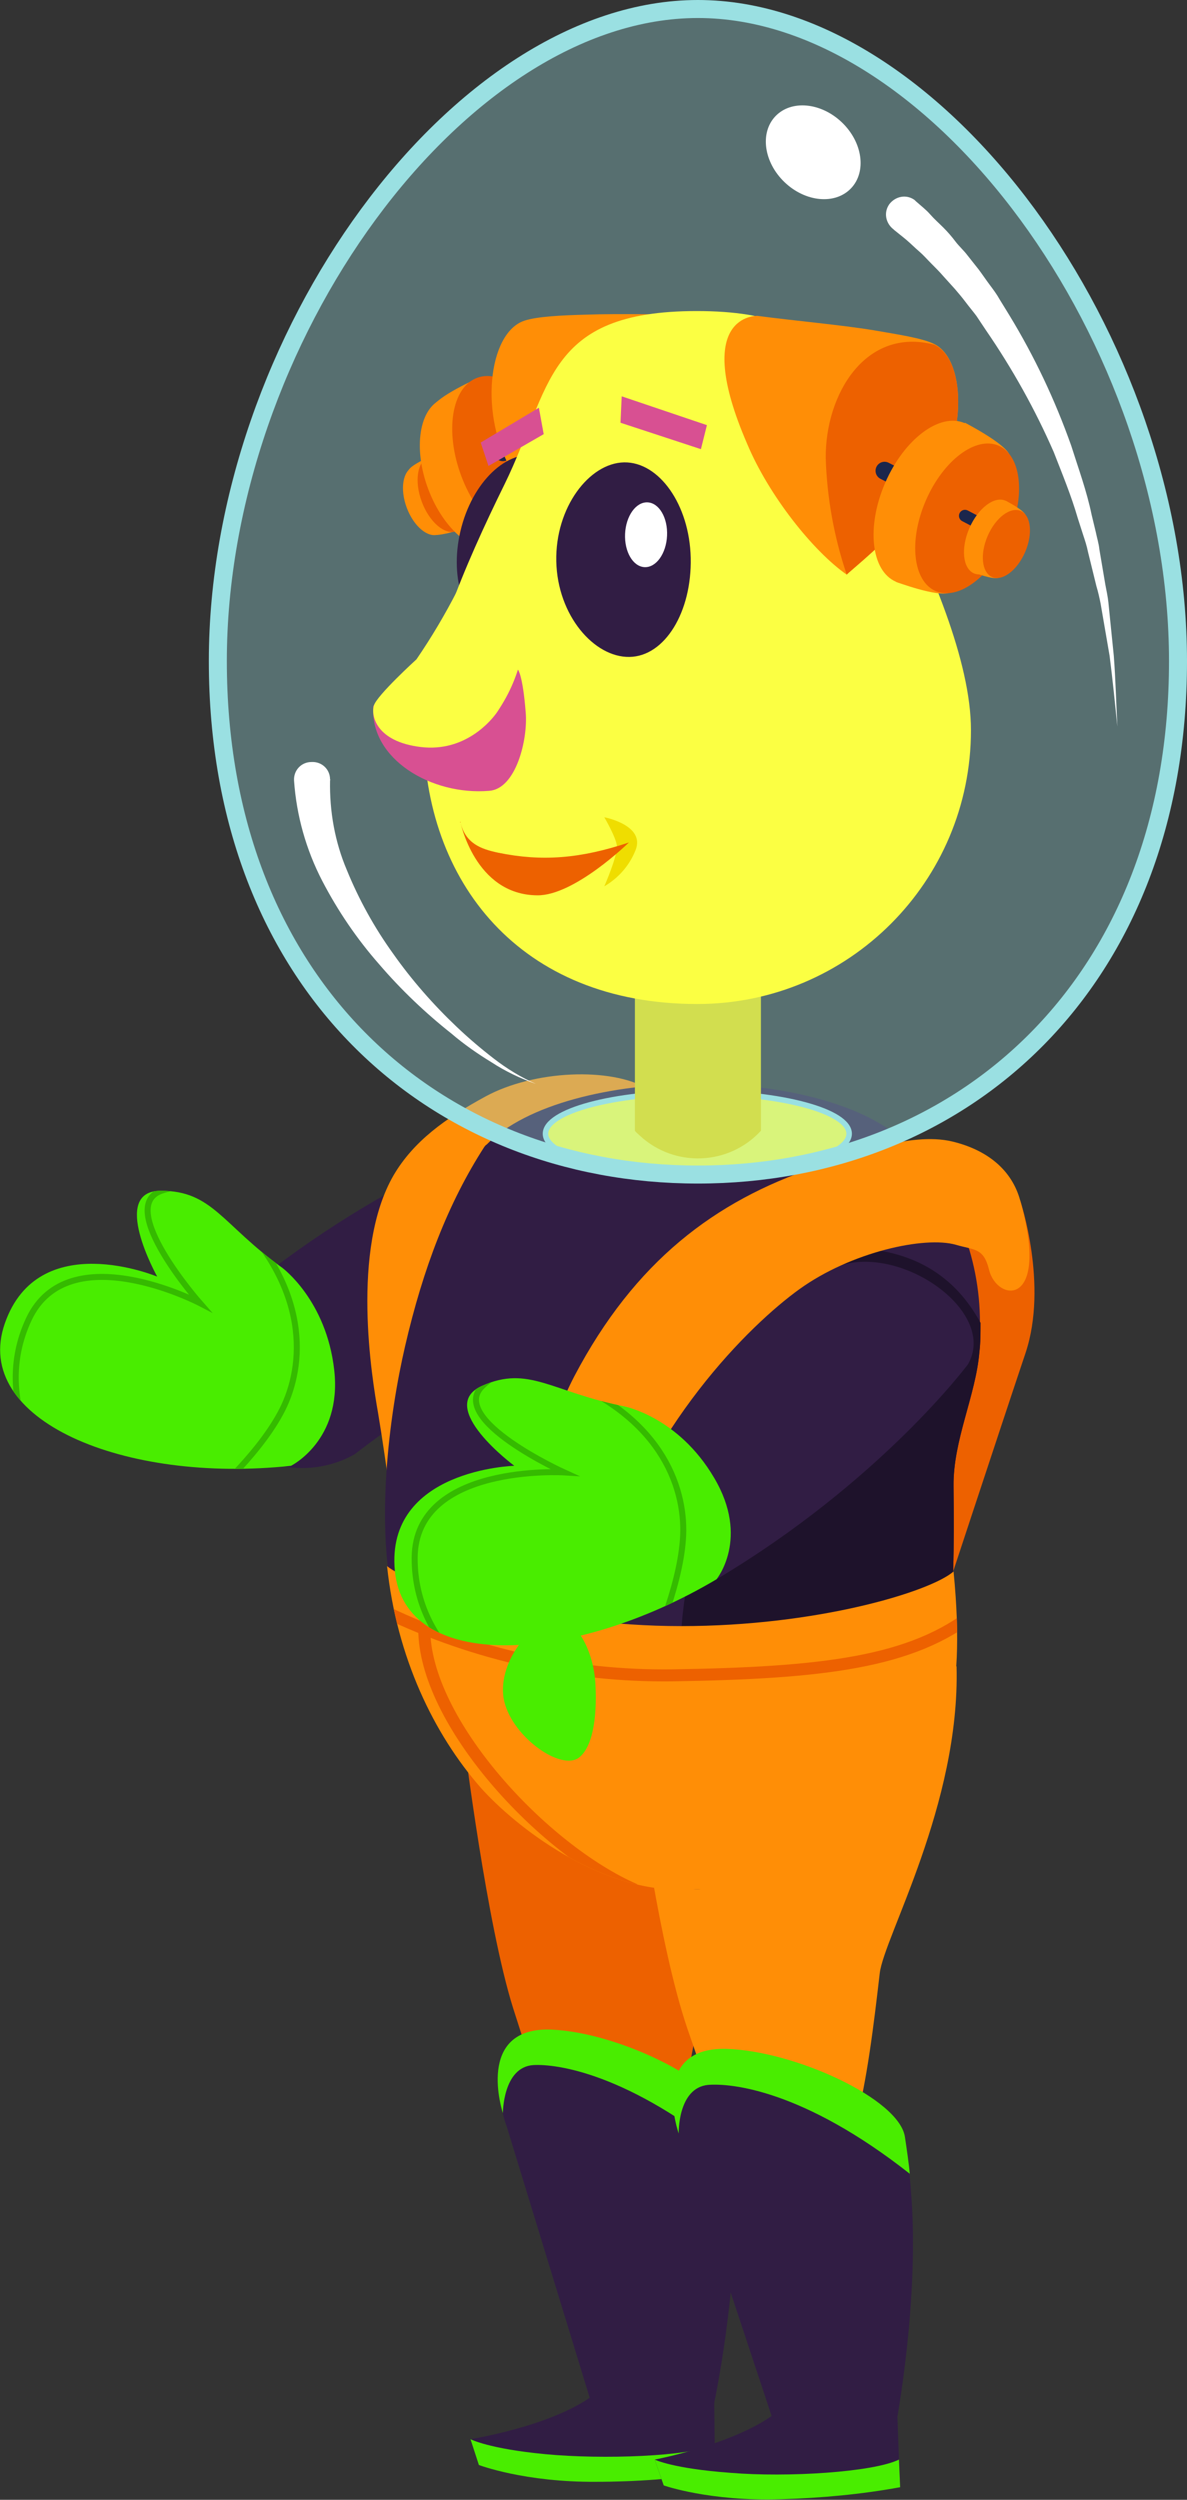 <svg xmlns="http://www.w3.org/2000/svg" xmlns:xlink="http://www.w3.org/1999/xlink" id="Layer_1" x="0" y="0" version="1.1" viewBox="0 0 197.8 416.3" style="enable-background:new 0 0 197.8 416.3" xml:space="preserve"><rect x="0" y="0" width="197.8" height="416.3" fill="#333333" stroke="none"/><style type="text/css">.st0{fill:#ed6100}.st1{fill:#311d44}.st2{fill:#49ed00}.st3{clip-path:url(#SVGID_2_)}.st4{fill:none;stroke:#35ba00;stroke-miterlimit:10}.st5{fill:#ff8e06}.st6{fill:#1e122b}.st7{clip-path:url(#SVGID_4_)}.st8,.st9{fill:none;stroke:#ed6100;stroke-width:2;stroke-miterlimit:10}.st9{fill:#fbff43;stroke:#9ae0e2;stroke-width:.92}.st10{fill:#efdd00}.st11{opacity:.35;fill:#9ae0e2;enable-background:new}.st12{fill:none;stroke:#1b264c;stroke-width:3;stroke-linecap:round;stroke-miterlimit:10}.st13{fill:#fff}.st14{fill:#fbff43}.st15{fill:none;stroke:#1b264c;stroke-width:2;stroke-linecap:round;stroke-miterlimit:10}.st16{fill:#d85092}.st17{fill:none;stroke:#9ae0e2;stroke-width:3;stroke-miterlimit:10}.st18{clip-path:url(#SVGID_6_)}</style><path id="b-thigh" d="M77.4,290.5c0,0,3.7,29.9,8.1,43.9c7.2,22.8,9.8,26.6,18.4,27.9c8.6,1.3,11.5-19.1,13.9-36.3	c0.8-6,10.2-25.6,2.1-36.1C108.4,275,92.4,273,84.2,274.6C80.4,275.4,75.7,281.8,77.4,290.5z" class="st0"/><g id="b-calf"><path d="M91.6,349l13.2,54.5l8.1,0.9c0,0,7.8-28.8,0.6-54C105.5,322.2,91.6,349,91.6,349z" class="st0"/><path d="M122,358.4c0.1,1.3,0.3,2.6,0.3,4c1.1,18-3.5,38.8-3.5,38.8L99,401.7l-13.1-42.8l-1.5-4.9c0,0-4.8-11.6,8.2-11 C103.9,343.5,121.2,352,122,358.4z" class="st1"/><path d="M119,398.8l0.1,8.3l0.1,4.7c-6.6,1-13.2,1.5-19.8,1.5c-12,0.1-19.6-2.8-19.6-2.8l-1.4-4.3 c0,0,13.3-2.1,20.3-7.2C105.7,393.9,113.2,396.2,119,398.8z" class="st1"/><path d="M119.1,407.1l0.1,4.7c-6.6,1-13.2,1.5-19.8,1.5c-12,0.1-19.6-2.8-19.6-2.8l-1.4-4.3c0,0,3,1.6,12.5,2.5 C100.4,409.6,114.9,409.1,119.1,407.1z" class="st2"/><path d="M121.4,353.4c0.1,1.3,0.6,4.8,0.7,6.1c-17.5-14.4-29.5-15.8-33.2-15.6c-5.1,0.3-5.1,8-5.1,8S79,337.4,92,338 C103.3,338.5,120.7,347,121.4,353.4z" class="st2"/></g><path id="b-arm" d="M59.2,242.1c11.5-8.9,27.8-18.3,33.8-27.3s0.3-26.9-9.3-25c0,0-23.1,7.7-47.1,28.7	c0,0-9.7,12.1,1.4,21.2S59.2,242.1,59.2,242.1z" class="st1"/><g id="b-hand"><g><defs><path id="SVGID_1_" d="M47,211.1c-10-7.2-11.6-12.8-20.2-12.8s-0.6,14.3-0.6,14.3s-19.8-8.3-25.4,7.8s19.9,26.7,47.7,23.7 c0,0,8.5-4.2,7.2-15.9S47,211.1,47,211.1z"/></defs><clipPath id="SVGID_2_"><use xlink:href="#SVGID_1_" style="overflow:visible"/></clipPath><g class="st3"><polygon points="21.7 186.5 3.6 204 -6.7 237.4 52.5 252.1 60.7 215" class="st2"/><path d="M34.1,250.2c0,0,8.6-7.4,12.6-14.8c3.8-6.9,5.5-19.6-7.3-32.8" class="st4"/><path d="M8.7,246.3c0,0-10.5-12.5-3.9-26.6s28.5-2.7,28.5-2.7s-14.1-16-6.4-18.7s12.7,4.4,12.7,4.4" class="st4"/></g></g></g><path id="f-thigh" d="M106.5,298.6c0,0,3.3,25.2,8,39.1c7.7,22.6,10.4,26.4,19,27.5c8.6,1.1,11.1-19.4,13.1-36.6	c0.7-6,13.4-28.1,12.8-51.1c-18.7,1.2-29.3,1.9-37.8,4C117.5,282.5,105.1,290.8,106.5,298.6z" class="st5"/><g id="f-calf"><path d="M120.9,352.2l14.5,54.1l8.1,0.7c0,0,7.1-29-0.7-54C134.1,325.1,120.9,352.2,120.9,352.2z" class="st5"/><path d="M151.4,360.9c0.2,1.3,0.3,2.6,0.4,4c1.5,18-2.5,38.9-2.5,38.9l-19.9,1l-14.1-42.5l-1.6-4.8 c0,0-5.1-11.5,7.9-11.2C133,346.5,150.5,354.5,151.4,360.9z" class="st1"/><path d="M149.5,401.3l0.3,8.3l0.2,4.6c-6.5,1.2-13.2,1.8-19.8,2c-12,0.4-19.6-2.3-19.6-2.3l-1.5-4.3 c0,0,13.2-2.5,20.1-7.7C136,396.8,143.6,398.8,149.5,401.3z" class="st1"/><path d="M149.8,409.6l0.2,4.6c-6.5,1.2-13.2,1.8-19.8,2c-12,0.4-19.6-2.3-19.6-2.3l-1.5-4.3c0,0,3,1.5,12.6,2.2 C131.2,412.6,145.5,411.7,149.8,409.6z" class="st2"/><path d="M150.8,355.9c0.2,1.3,0.7,4.7,0.8,6.1c-17.8-14-29.8-15.1-33.6-14.8c-5.1,0.5-4.9,8.1-4.9,8.1 s-5.1-14.4,7.9-14.1C132.3,341.5,149.9,349.5,150.8,355.9z" class="st2"/></g><g id="torso"><path d="M170,199.9c0,0,4.7,14,0.9,25.4c-3.8,11.3-15.2,45.9-15.2,45.9h-12.9c0,0,16.1-68.7,1.3-75.6 c0,0,11-5.7,15.2-2.6S170,199.9,170,199.9z" class="st0"/><path d="M107.9,181.3c-1.9,1.5-20.9,5.4-23.1,9c-6.4,10.4-7.1,25.2-7.6,30.5c-1.3,11.9-0.6,23.9,2.1,35.5 c0.7,2.9-3.4,3.9-2.5,6.7c0.9,2.6,2.3,8.6-1.9,10.5c-7.2,3.3-9-21-11.9-38.2c-1-5.7-4.6-27.2,2.6-39.6c3.3-5.6,8.5-9.4,15.3-13.1 C89,178.2,101.8,177.7,107.9,181.3z" class="st5"/><path d="M163.2,225.2c-0.6,7.2-4.4,14.7-4.3,22.3c0.1,10,0.1,18.5-1.1,26.2c-1.4,8.9-4.5,16.6-10.8,23.9 c-5.8,6.8-22.9,17-30.8,17c-8.7,0-18.3-8.3-24.7-13.7c-7.3-6.1-23.1-23.3-25.5-32.4c-3.7-14-1.1-33.1,1.5-44.3 c3-13,7.2-23.9,13.2-33.2c0.1-0.1,0.2-0.3,0.4-0.4c13.3-13.5,56.8-13.5,70.1,0c7.8,7.9,12.1,18.6,12.1,29.7 C163.4,221.9,163.4,223.6,163.2,225.2z" class="st1"/><path d="M163.2,225.2c-0.6,7.2-4.4,14.7-4.3,22.3c0.1,10,0.1,18.5-1.1,26.2c-8.3,5.5-24,11.4-44-0.3 c-2.1-1.2,9.3-66.1,27.7-65.6c10.6,0.2,17.6,4.6,21.9,12.5C163.4,221.9,163.4,223.6,163.2,225.2z" class="st6"/><g><defs><path id="SVGID_3_" d="M158.9,261.7c2.2,22.5-1.9,30.3-8.3,37.5c-13.9,15.6-26.4,15.4-37.1,15.5c-13.9,0.1-27.5-10.4-33.4-17 c-7.8-8.9-14-21.7-15.6-36.9c4.1,3.5,26.4,10,49,10C136.1,270.8,155,265.1,158.9,261.7z"/></defs><clipPath id="SVGID_4_"><use xlink:href="#SVGID_3_" style="overflow:visible"/></clipPath><g class="st7"><rect width="98.4" height="54.6" x="62.7" y="260" class="st5"/><path d="M64.4,268.5c14.9,7.1,31.1,10.7,47.6,10.5c25.1-0.4,40-2.1,50.5-10.5" class="st8"/><path d="M70.7,271.3c0,15.4,19.7,36.7,35.1,43.4" class="st8"/></g></g></g><path id="f-arm" d="M104,234.2c12-8.2,26-20.7,36.5-23.6s25.7,8.1,20.8,16.6c0,0-14.5,19.5-41.9,35.8	c0,0-14.5,5.5-19.7-7.9C94.4,241.6,104,234.2,104,234.2z" class="st1"/><g id="suspender"><path d="M170,199.9c5.1,18-3.9,17-5.2,11.5c-0.9-3.6-2.4-3.2-5.5-4.1c-5.2-1.5-17.5,1.2-26.1,7.4 c-8.2,5.9-25.4,22.7-33.1,48.2c-1.1,3.7-2.5,15.7-7.7,16.7c-9.9,1.8-5.9-32.7,3.3-50.4c10.1-19.2,23.5-29.2,40.1-34.8 c5.7-1.9,15.8-6,22.9-4.3C164.5,191.5,168.6,194.8,170,199.9z" class="st5"/><path d="M99.2,280.1c0.3,4.6-0.1,10.4-2.6,12.5c-3,2.6-11.7-3.6-12.7-9.9c-0.9-6.3,5.1-13.3,9.2-13 C96.5,270,98.9,275.5,99.2,280.1z" class="st2"/></g><g id="head"><ellipse cx="116.2" cy="188.8" class="st9" rx="25.3" ry="6.8"/><path d="M126.8,188.3c-5.3,5.8-14.4,6.2-20.2,0.8c-0.3-0.3-0.6-0.5-0.8-0.8v-36h21V188.3z" class="st10"/><path d="M196.3,110.1c0,53.6-35.8,85.5-80,85.5s-80-31.9-80-85.5S76.5,1.5,116.3,1.5S196.3,56.5,196.3,110.1z" class="st11"/><path d="M72,89c0.8,0.4,4.1-0.6,4.1-0.6l-4.6-12.3c0,0-3.1,1.4-3.4,2.2C66.6,81.7,69.3,87.7,72,89z" class="st5"/><ellipse cx="71" cy="83.4" class="st5" rx="3.4" ry="6" transform="matrix(0.936 -0.351 0.351 0.936 -24.761 30.233)"/><ellipse cx="73.8" cy="82.3" class="st0" rx="3.7" ry="6.6" transform="matrix(0.936 -0.351 0.351 0.936 -24.208 31.151)"/><path d="M80.8,91.3c1.8,0.9,9-1.3,9-1.3L79.6,63c0,0-6.8,3-7.6,4.9C68.9,74.9,74.8,88.4,80.8,91.3z" class="st5"/><ellipse cx="78.4" cy="78.8" class="st5" rx="7.5" ry="13.2" transform="matrix(0.936 -0.351 0.351 0.936 -22.67 32.552)"/><ellipse cx="84.6" cy="76.4" class="st0" rx="8.2" ry="14.4" transform="matrix(0.936 -0.351 0.351 0.936 -21.455 34.587)"/><line x1="83.8" x2="97.2" y1="75.3" y2="71.5" class="st12"/><path d="M85.4,78.6c4.8,7.8,11.5,14.5,11.5,14.6c6-3.2,14.5-11.4,19.3-19.5c12-20.3,1-21.3,1-21.3 c-6.1,0-14-0.2-19.5,0c-4,0.1-8.2,0.3-10.3,1C81.3,55.4,79.8,69.3,85.4,78.6z" class="st5"/><ellipse cx="86.4" cy="90.7" class="st1" rx="15.2" ry="9.9" transform="matrix(0.23 -0.973 0.973 0.23 -21.757 153.909)"/><ellipse cx="90.2" cy="87.7" class="st13" rx="5.1" ry="3.3" transform="matrix(0.301 -0.954 0.954 0.301 -20.558 147.306)"/><path d="M161.8,121.6c0,25.2-20.4,45.6-45.6,45.6l0,0c-29.6,0-45.6-20.4-45.6-45.6c0-11.6,6.8-27.4,13.5-41 c7.8-15.9,6.6-28.8,32-28.8c25.8,0,24.4,13.2,32.3,29.3C155.1,94.6,161.8,110.1,161.8,121.6z" class="st14"/><path d="M154.3,82.6c-5.7,7.1-13.2,12.9-13.2,13.1c-5.6-3.9-13-13.2-16.6-21.8c-9.4-21.7,1.7-21.3,1.7-21.3 c6,0.8,13.9,1.5,19.4,2.4c4,0.7,8.1,1.3,10.1,2.3C161.3,60.1,161.1,74.2,154.3,82.6z" class="st5"/><path d="M154.3,82.6c-5.7,7.1-13.2,12.9-13.2,13.1c-2.1-6.2-3.3-12.8-3.5-19.4c-0.1-10.6,6.6-21.9,18.1-18.9 C161.3,60.1,161.1,74.2,154.3,82.6z" class="st0"/><line x1="147.4" x2="159.5" y1="78.4" y2="84.6" class="st12"/><ellipse cx="155.1" cy="83.6" class="st5" rx="14.4" ry="8.2" transform="matrix(0.398 -0.917 0.917 0.398 16.633 192.625)"/><path d="M158.2,98.7c-1.9,0.8-8.9-1.8-8.9-1.8l11.5-26.5c0,0,6.6,3.4,7.4,5.3C170.9,82.9,164.3,96,158.2,98.7z" class="st5"/><ellipse cx="161.2" cy="86.3" class="st0" rx="13.2" ry="7.5" transform="matrix(0.398 -0.917 0.917 0.398 17.868 199.796)"/><line x1="167.7" x2="160.8" y1="89.5" y2="85.9" class="st15"/><ellipse cx="165" cy="89.4" class="st5" rx="6.6" ry="3.7" transform="matrix(0.398 -0.917 0.917 0.398 17.277 205.156)"/><path d="M166.4,96.2c-0.8,0.4-4-0.8-4-0.8l5.2-12c0,0,3,1.5,3.3,2.4C172.2,89.1,169.2,95,166.4,96.2z" class="st5"/><ellipse cx="167.8" cy="90.6" class="st0" rx="6" ry="3.4" transform="matrix(0.398 -0.917 0.917 0.398 17.841 208.408)"/><path d="M100.7,136.1c0,0,6.9,1.3,5.2,5.5c-1,2.5-2.8,4.6-5.2,6c0,0,2.2-5,2.1-6.7 C102.7,139.5,100.7,136.1,100.7,136.1z" class="st10"/><path d="M86.3,111.5l-13.1-2.8c0,0-8.3,5.1-11,8.9c-0.6,8.8,9.7,14.9,19.3,14.1c4.5-0.3,6.5-8.6,6.1-13.1 C87.1,112.3,86.3,111.5,86.3,111.5z" class="st16"/><path d="M82.9,118.5c-1,1.5-5.4,6.8-12.8,5.9s-8.3-5.2-7.8-6.9s7.1-7.7,7.1-7.7c5-7.3,9-15.2,12.1-23.4 c2.8-7.4,4.8-6.1,6.2-5.8c1.4,0.3,4.5,0.6,3.4,6.7C87.5,107.6,87.2,112,82.9,118.5z" class="st14"/><path d="M104.8,140.3c-8.1,2.7-14.5,3.2-21.8,1.7c-2.8-0.6-5.5-1.5-6.3-5.2c0,0,2.4,12.2,12.8,12.3 C95.7,149.2,104.8,140.3,104.8,140.3z" class="st0"/><path d="M115.1,92.9c0.2,9-4.3,16.4-10.2,16.5s-12-6.9-12.2-15.9S98.2,77.1,104,77S114.9,84,115.1,92.9z" class="st1"/><ellipse cx="107.6" cy="89.1" class="st13" rx="5.4" ry="3.5" transform="matrix(4.640914e-02 -0.999 0.999 4.640914e-02 13.655 192.411)"/><polygon points="81.4 77.6 90.6 72.3 89.8 67.9 80.1 73.7" class="st16"/><polygon points="116.8 74.8 103.4 70.4 103.6 66 117.8 70.8" class="st16"/><path d="M196.3,110.1c0,53.6-35.8,85.5-80,85.5s-80-31.9-80-85.5S76.5,1.5,116.3,1.5S196.3,56.5,196.3,110.1z" class="st17"/><ellipse cx="135.5" cy="25.4" class="st13" rx="6.9" ry="8.7" transform="matrix(0.69 -0.724 0.724 0.69 23.629 105.936)"/><path d="M152.6,33.5c0.9,0.8,1.7,1.4,2.4,2.2s1.5,1.5,2.2,2.2s1.4,1.5,2,2.3s1.4,1.5,2,2.3l1.9,2.4 c0.6,0.8,1.2,1.7,1.8,2.5s1.2,1.6,1.7,2.5l1.6,2.6c4.2,6.9,7.6,14.1,10.3,21.7c1.2,3.8,2.6,7.6,3.4,11.5l0.7,2.9 c0.2,1,0.5,1.9,0.6,2.9l1,5.9c0.2,1,0.4,2,0.5,2.9l0.3,3l0.6,5.9c0.3,3.9,0.4,7.9,0.6,11.8c-0.4-3.9-0.8-7.9-1.3-11.8l-1-5.8 l-0.5-2.9c-0.2-1-0.4-1.9-0.7-2.9l-1.4-5.7c-0.2-1-0.5-1.9-0.8-2.8l-0.9-2.8c-1.1-3.8-2.6-7.4-4-11c-3.1-7.1-6.9-13.9-11.3-20.3 l-1.6-2.4c-0.6-0.8-1.2-1.5-1.8-2.3s-1.2-1.5-1.8-2.2l-1.9-2.1c-0.6-0.7-1.3-1.4-2-2.1s-1.3-1.4-2-2s-1.4-1.3-2.1-1.9 s-1.5-1.2-2.1-1.7l-0.1-0.1c-1.3-1-1.7-2.8-0.7-4.2c1-1.3,2.8-1.7,4.2-0.7L152.6,33.5z" class="st13"/><path d="M55,130c-0.1,5.1,0.8,10.2,2.8,14.9c2,4.9,4.6,9.6,7.7,13.9c3.1,4.4,6.7,8.5,10.6,12.2c2,1.9,4,3.6,6.2,5.3 c2.2,1.7,4.5,3.1,7,4.2c-2.6-0.9-5.1-2.1-7.4-3.6c-2.3-1.4-4.6-3-6.7-4.8c-4.3-3.4-8.4-7.3-12-11.5c-3.7-4.2-6.9-8.9-9.5-13.9 c-2.7-5.2-4.3-10.9-4.7-16.7l0,0c-0.1-1.7,1.2-3.1,2.9-3.1c1.7-0.1,3.1,1.2,3.1,2.9C55.1,129.8,55,129.9,55,130z" class="st13"/></g><g id="f-hand"><g><defs><path id="SVGID_5_" d="M104,234.2c-12.1-2.4-15.9-6.9-23.7-3.4s5.4,13.3,5.4,13.3s-21.5,0.6-19.9,17.5s29.5,15.7,53.6,1.4 c0,0,5.6-6.8-0.4-16.9C113,235.9,104,234.2,104,234.2z"/></defs><clipPath id="SVGID_6_"><use xlink:href="#SVGID_5_" style="overflow:visible"/></clipPath><g class="st18"><polygon points="70.9 222.2 61.6 245.7 66 280.3 126 269.3 118.1 232.1" class="st2"/><path d="M108.4,275.1c0,0,4.8-10.3,5.4-18.7c0.6-7.9-3-20.1-20.2-26.9" class="st4"/><path d="M83.7,282.1c0,0-14.7-7-14.6-22.7s24.9-14.2,24.9-14.2s-19.4-8.8-13.6-14.4s13.4-1.2,13.4-1.2" class="st4"/></g></g></g></svg>